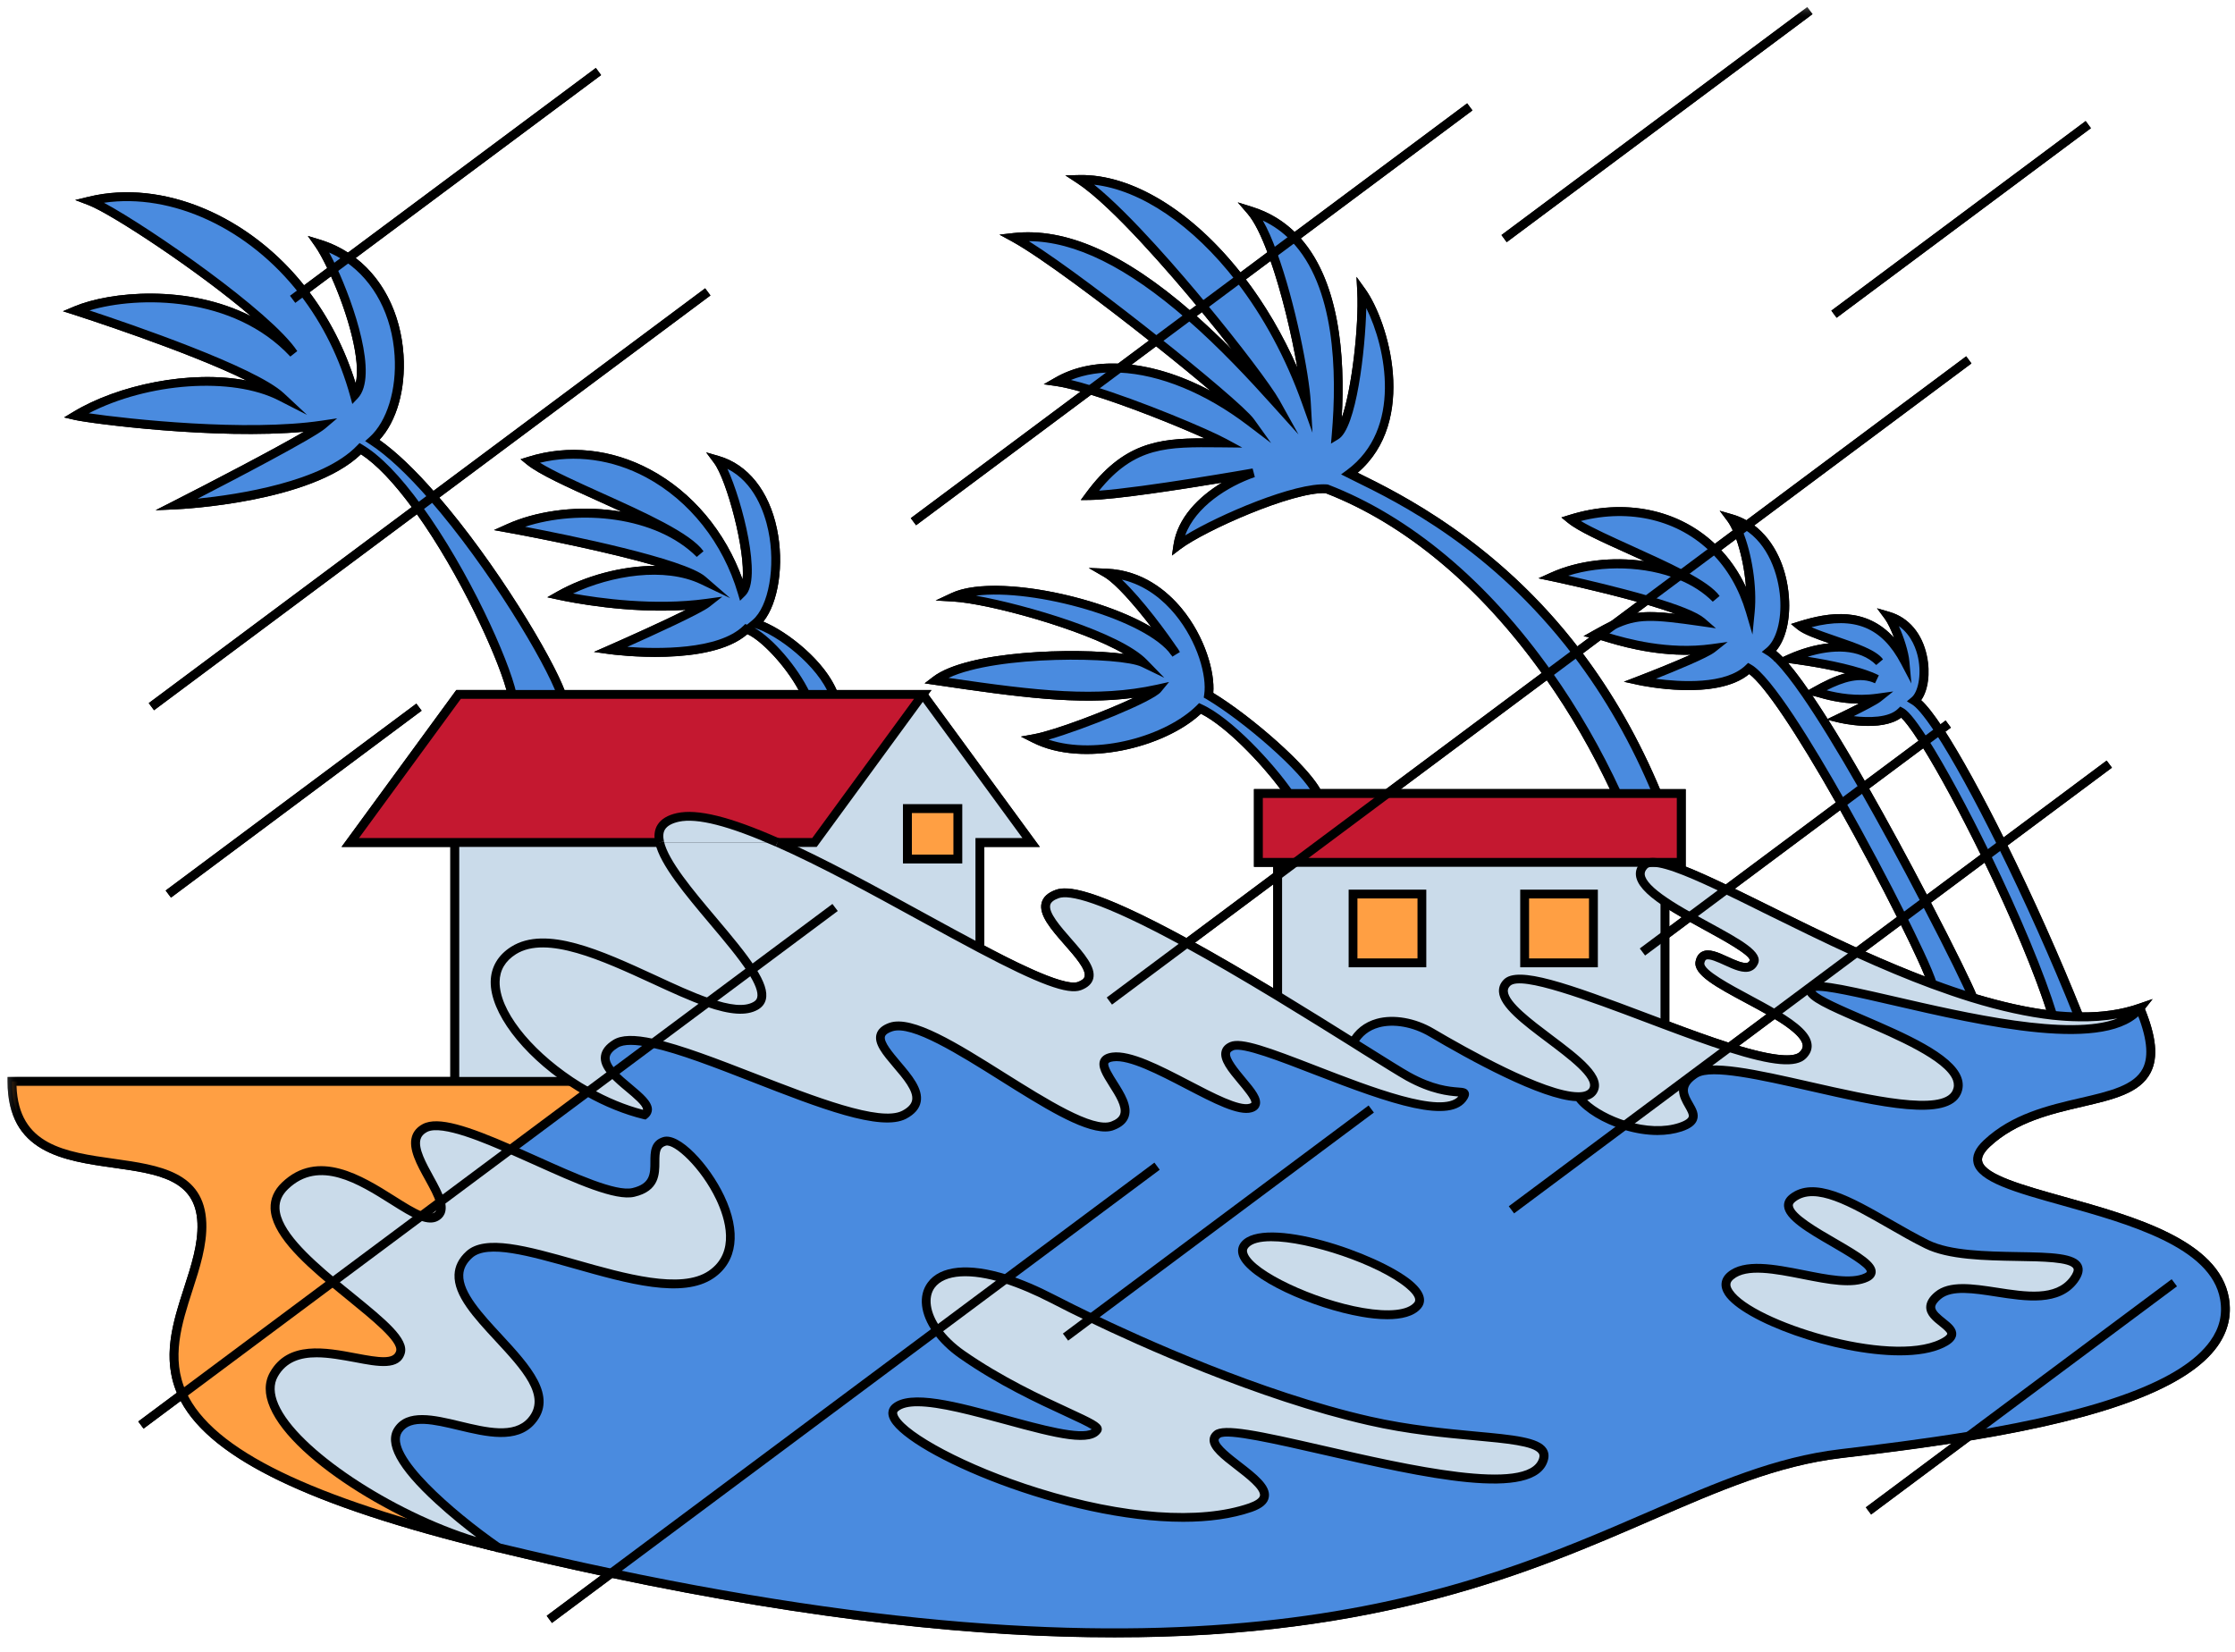 <svg width="188" height="139" viewBox="0 0 188 139" fill="none" xmlns="http://www.w3.org/2000/svg">
<mask id="mask0_5516_27226" style="mask-type:luminance" maskUnits="userSpaceOnUse" x="0" y="5" width="188" height="134">
<path d="M0.469 5H188V138.333H0.469V5Z" fill="white"/>
</mask>
<g mask="url(#mask0_5516_27226)">
<path d="M187.484 109.193C186.646 104.318 179.448 102.308 173.661 100.688C170.245 99.735 167.01 98.829 166.734 97.698C166.651 97.36 166.87 96.943 167.38 96.459C169.588 94.391 172.547 93.704 175.156 93.094C177.76 92.49 180.005 91.969 180.901 90.23C181.547 88.974 181.385 87.261 180.417 84.87L181.068 84.042L179.87 84.454C178.479 84.938 176.88 85.177 175.12 85.167C173.276 80.584 171.062 75.615 168.854 71.136L177.646 64.584L177.198 63.985L168.521 70.459C166.693 66.787 164.969 63.657 163.63 61.563L164.099 61.214L163.656 60.615L163.219 60.938C162.562 59.964 162.021 59.287 161.583 58.896C162.161 58.089 162.37 56.625 162.068 55.188C161.682 53.302 160.542 51.948 158.943 51.48L157.875 51.167L158.536 52.058C158.786 52.396 159.078 53.011 159.323 53.677C156.948 51.011 153.854 51.485 151.297 52.282L150.64 52.49L151.172 52.927C151.677 53.344 152.719 53.719 153.859 54.115C152.661 54.23 151.453 54.599 150.396 55.073L149.948 55.276C149.932 55.261 149.917 55.24 149.901 55.224C149.719 55.042 149.547 54.88 149.39 54.75C150.198 53.808 150.609 52.136 150.474 50.25C150.297 47.677 149.213 45.459 147.557 44.203L165.828 30.578L165.385 29.98L146.896 43.766C146.526 43.558 146.13 43.391 145.713 43.271L144.651 42.964L145.312 43.849C145.458 44.047 145.609 44.313 145.75 44.625L144.239 45.75C141.114 42.808 136.562 41.896 131.989 43.328L131.333 43.532L131.87 43.969C132.739 44.683 134.682 45.563 136.932 46.578C137.396 46.787 137.859 46.995 138.323 47.209C135.64 46.818 132.745 47.141 130.453 48.177L129.406 48.651L130.526 48.886C130.568 48.891 134.307 49.683 137.703 50.625L135.515 52.255C135.114 52.459 134.656 52.698 134.073 53.026L133.198 53.516L133.698 53.62L132.682 54.375C125.765 45.448 117.687 41.48 114.224 39.776L114.198 39.766C119.297 35.417 116.781 27.032 114.844 24.318L114.104 23.287L114.167 24.552C114.312 27.407 113.708 32.771 112.859 35.157C113.156 30.016 112.677 23.756 109.411 20.063L123.849 9.292L123.406 8.693L108.896 19.511C107.901 18.547 106.708 17.834 105.349 17.412L104.114 17.021L104.958 18.006C105.479 18.615 106.036 19.703 106.604 21.219L104.338 22.912C100.203 17.688 95.172 14.641 90.807 14.724L89.609 14.75L90.609 15.412C93.5 17.313 98.401 23.011 100.62 25.683L100.073 26.089C94.453 21.245 89.594 19.12 85.239 19.605L84.068 19.735L85.104 20.297C87.51 21.615 92.734 25.547 96.646 28.646L94.041 30.589C92.016 30.516 90.229 30.917 88.729 31.787L87.791 32.323L88.859 32.474C89.375 32.552 90.057 32.709 90.891 32.943L76.609 43.594L77.057 44.188L91.776 33.209C94.953 34.188 99.005 35.823 101.333 36.875C101.307 36.875 101.281 36.875 101.255 36.875C97.401 36.875 94.448 37.261 91.354 41.459L90.906 42.063L91.656 42.058C93.791 42.032 99.401 41.157 102.786 40.599C100.812 41.787 99.052 43.568 98.708 45.828L98.578 46.73L99.302 46.177C101.344 44.641 108.755 41.344 111.5 41.485C118.146 44.058 124.422 49.287 129.677 56.615L116.583 66.38H111.057C109.896 64.276 105.208 60.209 102.052 58.287C102.203 56.537 101.359 53.568 99.406 51.198C98.203 49.74 96.13 47.969 93.088 47.839L91.578 47.776L92.885 48.537C93.833 49.089 95.458 50.943 96.844 52.755C92.307 50.058 83.463 48.287 80.036 49.891L78.703 50.516L80.172 50.599C83.177 50.776 90.969 52.907 94.557 55.011C90.432 54.469 81.375 54.724 78.474 56.948L77.776 57.485L78.646 57.61C85.766 58.662 90.698 59.318 95.37 58.698C92.979 59.818 88.776 61.427 86.958 61.766L85.87 61.964L86.854 62.459C91.088 64.605 97.948 62.901 101.015 60.042C103.151 61.12 106.057 64.183 107.698 66.38H105.479V72.917H107.094V73.459L99.791 78.912C91.875 74.61 89.734 74.537 88.812 74.86C88.146 75.099 87.75 75.459 87.62 75.943C87.354 76.974 88.416 78.188 89.541 79.474C90.406 80.454 91.38 81.568 91.234 82.151C91.193 82.334 91 82.485 90.672 82.61C89.479 83.052 84.797 80.61 82.797 79.552V71.245H87.463L78.078 58.417L78.354 58.047H70.37C69.281 55.516 66.219 53.12 64.203 52.297C65.474 50.724 65.979 47.474 65.349 44.48C64.682 41.292 62.896 39.063 60.458 38.365L59.396 38.058L60.057 38.943C61.141 40.386 62.729 46.391 62.458 48.745C61.021 44.73 58.229 41.391 54.672 39.495C51.422 37.761 47.791 37.38 44.443 38.427L43.786 38.636L44.318 39.073C45.333 39.901 47.724 40.985 50.25 42.12C50.922 42.427 51.609 42.74 52.297 43.052C51.916 42.985 51.526 42.933 51.135 42.891C48.141 42.584 45.047 43.021 42.646 44.099L41.547 44.594L42.729 44.808C45.437 45.297 51.286 46.469 55.198 47.61C52.297 47.578 49.177 48.474 46.891 49.761L46.036 50.245L46.995 50.453C47.995 50.667 52.786 51.63 57.693 51.302C55.755 52.271 52.599 53.688 51.166 54.313L49.958 54.844L51.271 55.026C51.62 55.073 59.687 56.125 62.864 53.349C64.005 53.855 66.01 55.922 67.172 58.047H47.484C46.323 55.052 41.745 47.443 36.953 41.865L59.76 24.86L59.318 24.261L36.463 41.302C34.802 39.412 33.271 37.969 31.916 37.011C33.359 35.459 34.13 32.782 33.943 29.865C33.719 26.459 32.26 23.516 29.916 21.709L50.562 6.313L50.12 5.714L29.265 21.256C28.552 20.792 27.765 20.422 26.927 20.167L25.89 19.849L26.51 20.735C26.802 21.146 27.146 21.771 27.521 22.552L25.573 24.006C20.833 18.068 13.604 15.073 7.484 16.547L6.323 16.828L7.443 17.256C9.38 18 16.625 22.766 21.12 26.605C15.807 23.891 9.26 24.516 6.224 25.792L5.297 26.183L6.255 26.49C6.37 26.526 15.739 29.532 20.734 32.011C15.989 31.099 9.906 32.386 6.177 34.641L5.39 35.115L6.286 35.323C7.604 35.625 18.177 37.005 25.562 36.318C23.015 37.813 17.651 40.599 14.62 42.141L13.083 42.922L14.807 42.844C15.276 42.823 26.125 42.287 30.359 38.214C31.635 39.047 33.068 40.547 34.635 42.662L12.515 59.151L12.958 59.75L35.073 43.261C38.651 48.292 41.766 55.037 42.594 58.042H38.38L28.724 71.245H37.88V90.599H0.635V90.974C0.635 96.974 5.354 97.641 9.526 98.23C13.255 98.755 16.479 99.209 16.609 102.912C16.672 104.657 16.094 106.438 15.484 108.328C14.557 111.183 13.614 114.131 14.875 117.167L11.63 119.584L12.073 120.183L15.198 117.854C17.781 122.719 26.114 126.724 41.323 130.433C41.323 130.433 41.333 130.438 41.338 130.438L41.38 130.448C41.489 130.474 41.594 130.5 41.703 130.521L41.739 130.563H41.849C44.771 131.266 47.687 131.927 50.536 132.537L45.984 135.933L46.427 136.532L51.51 132.745C68.698 136.354 82.469 137.745 93.76 137.745C116.208 137.745 128.859 132.261 139.01 127.854C144.651 125.407 149.521 123.292 154.864 122.662C157.667 122.328 160.88 121.938 164.172 121.427L156.948 126.813L157.39 127.412L165.75 121.177C177.276 119.287 184.073 116.688 186.526 113.256C187.411 112 187.734 110.636 187.484 109.193ZM29.916 32.25C29.036 29.427 27.729 26.86 26.031 24.594L27.844 23.245C29.349 26.594 30.364 30.443 29.916 32.25ZM166.937 72.568C169.213 77.276 171.078 81.73 172.125 84.959C170.323 84.719 168.349 84.271 166.239 83.636C165.911 82.813 164.437 79.776 162.432 75.933L166.937 72.568ZM149.297 85.724C150.036 86.172 151.542 87.141 151.64 87.907C151.651 88.032 151.646 88.235 151.385 88.495C151.026 88.855 149.833 89.037 146.276 87.98L149.297 85.724ZM147.005 80.98C146.672 81.099 145.943 80.771 145.354 80.5C144.531 80.12 143.755 79.766 143.172 80.063C142.896 80.204 142.708 80.474 142.63 80.86C142.396 81.98 144.359 83.032 146.844 84.365C147.427 84.677 148.026 84.995 148.594 85.318L145.396 87.704C143.807 87.198 142.078 86.563 140.417 85.938V78.875L142.172 77.563C142.578 77.792 142.984 78.016 143.385 78.235C144.812 79.016 147.203 80.318 147.187 80.782C147.125 80.917 147.057 80.959 147.005 80.98ZM140.417 77.948V76.542C140.729 76.735 141.073 76.943 141.463 77.167L140.417 77.948ZM161.776 62.948C163.13 65.136 164.864 68.349 166.604 71.891L162.083 75.261C160.5 72.23 158.797 69.089 157.229 66.339L161.776 62.948ZM159.906 77.818C160.838 79.698 161.552 81.235 161.922 82.146C160.354 81.547 158.703 80.855 156.906 80.058L159.906 77.818ZM36.708 101.808C36.656 101.943 36.557 102 36.489 102.037C36.443 102.063 36.385 102.084 36.323 102.089L36.708 101.808ZM159.917 60.37C160.156 60.594 160.604 61.12 161.38 62.318L156.859 65.688C155.75 63.745 154.724 62.032 153.802 60.568L154.646 60.776C154.797 60.813 158.224 61.615 159.917 60.37ZM154.792 68.157C156.448 71.11 158.161 74.339 159.562 77.141L156.125 79.704C153.51 78.505 150.979 77.261 148.739 76.146C147.75 75.657 146.812 75.193 145.927 74.771L154.792 68.157ZM152.844 58.615C153.474 58.802 154.745 59.167 156.354 59.188C155.75 59.5 155.073 59.834 154.568 60.073L153.734 60.474C153.281 59.761 152.854 59.11 152.448 58.516L152.568 58.542C152.635 58.552 152.729 58.584 152.844 58.615ZM146.87 49.407C146.323 48.23 145.62 47.198 144.776 46.292L146.047 45.339C146.432 46.438 146.765 47.933 146.87 49.407ZM140.927 51.636C139.542 51.48 138.562 51.443 137.703 51.568L138.614 50.886C139.573 51.172 140.333 51.422 140.927 51.636ZM134.651 53.844L134.76 53.875C136.088 54.287 138.922 55.151 142.208 55.078C140.901 55.662 139.088 56.396 137.76 56.907L136.599 57.355L137.818 57.62C138.088 57.677 144.375 59.011 147.14 56.703C148.432 57.677 151.057 61.568 154.427 67.511L145.177 74.412C143.901 73.802 142.765 73.287 141.797 72.901V66.391H139.635C137.89 62.23 135.708 58.391 133.146 54.974L134.651 53.844ZM109.125 30.927C107.937 28.224 106.484 25.74 104.797 23.506L106.875 21.953C107.859 24.776 108.672 28.287 109.125 30.927ZM103.63 29.412C102.693 28.469 101.693 27.521 100.656 26.594L101.104 26.261C102.026 27.386 102.88 28.448 103.63 29.412ZM101.823 32.88C99.583 31.688 97.318 30.938 95.177 30.683L97.25 29.136C98.989 30.516 100.562 31.808 101.823 32.88ZM150.515 55.782C150.547 55.787 153.01 56.078 155.229 56.636C154.307 56.88 153.375 57.344 152.469 57.855L152.13 58.047C151.495 57.125 150.917 56.365 150.406 55.771L150.515 55.782ZM130.114 57.224C132.099 60.058 133.875 63.136 135.411 66.38H117.833L130.114 57.224ZM107.099 83.13C104.594 81.625 102.432 80.365 100.51 79.302L107.099 74.391V83.13Z" fill="black"/>
</g>
<mask id="mask1_5516_27226" style="mask-type:luminance" maskUnits="userSpaceOnUse" x="125" y="0" width="29" height="21">
<path d="M125.333 0.604H153.333V21H125.333V0.604Z" fill="white"/>
</mask>
<g mask="url(#mask1_5516_27226)">
<path d="M126.297 19.771L152.021 0.594L152.464 1.188L126.74 20.37L126.297 19.771Z" fill="black"/>
</g>
<path d="M154.047 26.131L175.438 10.183L175.88 10.782L154.49 26.73L154.047 26.131Z" fill="black"/>
<path d="M13.938 74.916L35.021 59.192L35.469 59.786L14.385 75.51L13.938 74.916Z" fill="black"/>
<path d="M91.776 110.875C90.599 110.307 89.516 109.765 88.562 109.276C87.083 108.51 85.76 107.958 84.594 107.594C78.37 105.62 76.615 108.818 78.807 111.906C79.297 112.609 80.005 113.312 80.906 113.943C86.505 117.864 92.677 119.713 92.297 120.291C90.828 122.5 77.922 116.182 75.307 118.422C72.693 120.666 94.365 130.583 105.177 126.823C109.469 125.328 100.51 122.156 102.38 120.666C104.245 119.172 128.245 127.922 129.818 122.786C130.547 120.416 123.318 121.38 115.177 119.526C107.177 117.713 98.062 113.896 91.776 110.875ZM51.422 132.338C48.354 131.693 45.182 130.974 41.896 130.182C41.891 130.182 41.891 130.182 41.885 130.177C41.604 129.979 31.651 123.052 33.495 120.291C35.359 117.489 42.083 122.531 44.693 119.541C48.349 115.364 35.177 109.463 39.469 105.541C42.495 102.781 55.151 110.396 59.818 107.219C64.484 104.047 57.766 95.463 55.896 96.021C54.031 96.578 56.453 99.567 53.286 100.312C51.489 100.739 47.01 98.469 42.943 96.692L49.437 91.849C50.964 92.713 52.599 93.391 54.214 93.781C55.26 92.969 52.771 91.646 51.547 90.276L54.917 87.766C61.026 89.088 72.87 95.453 76.057 93.781C79.979 91.729 71.385 87.614 74.937 86.406C78.484 85.198 90.245 96.01 93.604 94.708C96.963 93.406 90.802 89.302 93.604 88.927C96.401 88.552 103.125 93.781 105.182 93.219C107.234 92.661 101.37 88.953 103.615 88.016C105.854 87.088 121 95.739 123.099 92.286C123.63 91.422 121.974 92.526 118.437 90.562C117.703 90.151 116.026 89.094 113.812 87.713C115.068 85.38 118.198 85.547 120.422 86.864C122.292 87.974 129.682 92.281 132.781 92.26C133.396 93.161 134.927 94.125 136.682 94.666C138.219 95.135 139.927 95.291 141.349 94.812C144.354 93.797 139.854 92.271 142.453 90.416C142.5 90.385 142.542 90.354 142.588 90.323C145.474 88.432 162.854 95.599 164.583 91.891C166.318 88.182 151.401 84.641 152.307 83.156C152.318 83.141 152.328 83.125 152.344 83.114C153.677 81.844 175.833 90.104 179.995 84.802C184.182 94.812 173.094 90.588 167.13 96.182C161.771 101.213 185.62 100.5 187.125 109.25C188.24 115.781 176.781 118.984 165.604 120.812C161.807 121.432 158.047 121.896 154.823 122.281C134.901 124.64 121.875 147.177 51.422 132.338ZM174.443 107.656C176.885 104.354 166.385 106.791 162.083 104.677C157.792 102.562 153.229 98.87 150.781 100.786C148.344 102.698 159.641 106.203 156.995 107.458C154.354 108.713 147.875 105.344 145.557 107.328C142.552 109.906 158.172 115.531 163.339 113.01C166.177 111.62 160.63 110.963 163.01 108.979C165.391 106.995 171.995 110.963 174.443 107.656ZM119.245 109.807C121.115 107.547 106.859 102.13 104.708 104.719C102.724 107.099 116.88 112.656 119.245 109.807Z" fill="#4A8BDF"/>
<path d="M174.807 85.395L174.802 85.541C174.099 85.531 173.385 85.479 172.651 85.401V85.395C171.515 81.713 169.338 76.645 167.073 72L168.385 71.02C170.562 75.421 172.854 80.51 174.807 85.395Z" fill="#4A8BDF"/>
<path d="M162.083 104.677C166.38 106.792 176.885 104.355 174.442 107.657C172 110.964 165.39 107 163.01 108.98C160.635 110.969 166.182 111.625 163.338 113.016C158.177 115.537 142.557 109.907 145.562 107.334C147.88 105.349 154.354 108.719 157 107.464C159.64 106.209 148.343 102.703 150.786 100.792C153.229 98.87 157.791 102.563 162.083 104.677Z" fill="#CADBEA"/>
<path d="M168.385 71.026L167.073 72C165.219 68.198 163.312 64.672 161.875 62.407L163.13 61.48C164.568 63.677 166.427 67.068 168.385 71.026Z" fill="#4A8BDF"/>
<path d="M165.917 83.829L165.885 83.922C164.771 83.579 163.651 83.193 162.531 82.776C162.37 82.105 161.417 80 160.042 77.25L161.958 75.823C164.062 79.855 165.63 83.073 165.917 83.829Z" fill="#4A8BDF"/>
<path d="M163.13 61.479L161.875 62.406C161.005 61.026 160.307 60.115 159.901 59.896C158.458 61.307 154.729 60.411 154.729 60.411C154.729 60.411 157.479 59.094 157.948 58.724C155.276 59.094 153.125 58.281 152.656 58.182C154.385 57.203 156.25 56.365 157.875 57.141C155.588 56.005 150.557 55.417 150.557 55.417C152.828 54.396 156.161 53.766 158.083 55.682C157.224 54.469 152.568 53.583 151.417 52.641C155.083 51.495 158.161 51.719 160.239 55.672C160.146 54.625 159.422 52.62 158.844 51.844C162.265 52.854 162.375 57.839 161.042 58.948C161.531 59.25 162.25 60.141 163.13 61.479Z" fill="#4A8BDF"/>
<path d="M161.953 75.823L160.042 77.25C158.635 74.432 156.786 70.938 154.906 67.604L156.74 66.234C158.573 69.443 160.411 72.854 161.953 75.823Z" fill="#4A8BDF"/>
<path d="M156.745 66.235L154.911 67.61C151.802 62.11 148.594 57.052 147.099 56.23C144.578 58.698 137.89 57.25 137.89 57.25C137.89 57.25 143.198 55.209 144.021 54.563C139.786 55.146 135.875 53.823 134.573 53.433L135.713 52.584C137.698 51.646 138.948 51.703 143.14 52.313C142.495 51.75 140.63 51.089 138.536 50.48L141.318 48.401C142.463 48.865 143.5 49.516 144.338 50.355C143.89 49.724 142.807 49.026 141.443 48.308L144.219 46.235C145.552 47.558 146.594 49.292 147.229 51.422C147.437 49.25 146.937 46.474 146.219 44.745L146.932 44.214C150.63 46.505 150.937 53.047 148.833 54.797C149.068 54.943 149.338 55.177 149.64 55.485C150.281 56.141 151.052 57.136 151.906 58.365C153.354 60.474 155.047 63.266 156.745 66.235Z" fill="#4A8BDF"/>
<path d="M156.172 80.135L152.276 83.036L149.271 85.281C146.526 83.656 142.755 82.078 142.995 80.937C143.406 78.958 146.786 82.583 147.526 80.937C147.906 80.104 144.885 78.666 142.141 77.125L145.214 74.833C148.276 76.307 152.094 78.281 156.172 80.135Z" fill="#CADBEA"/>
<path d="M172.656 85.401C173.385 85.48 174.099 85.532 174.807 85.542C176.667 85.579 178.417 85.355 179.995 84.808C175.833 90.105 153.672 81.849 152.344 83.115L152.281 83.037L156.177 80.136C158.25 81.073 160.385 81.98 162.531 82.776C163.656 83.193 164.776 83.579 165.885 83.922C168.203 84.63 170.479 85.157 172.656 85.401Z" fill="#CADBEA"/>
<path d="M145.464 88.114L142.427 90.385L136.682 94.666C134.922 94.125 133.396 93.161 132.776 92.26C133.37 92.255 133.807 92.099 134.016 91.729C135.333 89.422 124.536 84.89 126.766 82.666C127.943 81.489 134.109 83.979 140.047 86.203C141.938 86.906 143.797 87.588 145.464 88.114Z" fill="#CADBEA"/>
<path d="M145.214 74.834L142.141 77.125C141.396 76.709 140.677 76.287 140.047 75.86C138.422 74.766 137.422 73.683 138.297 72.782C138.458 72.62 138.698 72.542 139.026 72.542C140.193 72.542 142.38 73.474 145.214 74.834Z" fill="#CADBEA"/>
<path d="M144.219 46.234L141.443 48.307C138.234 46.614 133.516 44.839 132.109 43.682C136.573 42.292 141.156 43.177 144.219 46.234Z" fill="#4A8BDF"/>
<path d="M142.427 90.385L145.464 88.114C148.485 89.073 150.87 89.531 151.646 88.76C152.729 87.677 151.271 86.468 149.271 85.276L152.281 83.036L152.344 83.114C152.328 83.125 152.318 83.14 152.307 83.156C151.401 84.64 166.318 88.182 164.583 91.89C162.854 95.599 145.469 88.432 142.589 90.323C142.542 90.354 142.5 90.385 142.453 90.416L142.427 90.385Z" fill="#CADBEA"/>
<path d="M142.448 90.417C139.849 92.271 144.349 93.797 141.344 94.813C139.927 95.292 138.213 95.141 136.682 94.667L142.427 90.386L142.448 90.417Z" fill="#CADBEA"/>
<path d="M141.417 66.75V72.542H108.948L116.713 66.75H141.417Z" fill="#C41830"/>
<path d="M141.318 48.401L138.536 50.48C134.922 49.428 130.609 48.521 130.609 48.521C133.573 47.188 137.922 46.995 141.318 48.401Z" fill="#4A8BDF"/>
<path d="M140.047 78.693V86.204C134.109 83.974 127.943 81.49 126.766 82.667C124.536 84.891 135.333 89.422 134.016 91.73C133.807 92.099 133.37 92.255 132.776 92.261C129.677 92.282 122.286 87.974 120.417 86.865C118.193 85.547 115.062 85.386 113.812 87.714C111.984 86.563 109.786 85.198 107.469 83.792V73.646L108.948 72.542H139.026C138.698 72.542 138.458 72.62 138.297 72.782C137.422 73.683 138.422 74.766 140.047 75.86V78.693ZM134.031 80.995V75.209H128.245V80.995H134.031ZM119.604 80.995V75.209H113.812V80.995H119.604Z" fill="#CADBEA"/>
<path d="M139.385 66.75H136.005C134.354 63.188 132.401 59.797 130.203 56.693L132.615 54.891C135.099 58.141 137.438 62.047 139.385 66.75Z" fill="#4A8BDF"/>
<path d="M128.245 75.208H134.031V80.995H128.245V75.208Z" fill="#FF9F43"/>
<path d="M132.62 54.891L130.203 56.693C125.125 49.516 118.719 43.859 111.589 41.115C108.714 40.922 101.156 44.323 99.089 45.885C99.558 42.771 102.86 40.661 105.422 39.776C105.422 39.776 94.745 41.651 91.662 41.682C95.084 37.042 98.183 37.219 102.995 37.266C101.406 36.401 95.719 34.021 91.714 32.807L94.172 30.974C97.568 31.13 101.479 32.672 105.172 35.479C104.625 34.714 101.198 31.802 97.261 28.667L100.063 26.573C102.787 28.943 105.255 31.588 107.281 33.839C106.656 32.714 104.146 29.359 101.162 25.755L104.276 23.432C106.5 26.302 108.448 29.812 109.875 33.833C109.745 31.51 108.573 25.5 107.057 21.354L108.87 20C112.188 23.432 112.99 29.734 112.38 36.615C113.865 35.724 114.698 27.599 114.542 24.531C116.521 27.292 118.995 35.786 113.511 39.839C116.818 41.474 125.328 45.328 132.62 54.891Z" fill="#4A8BDF"/>
<path d="M91.776 110.875C98.057 113.896 107.177 117.714 115.177 119.526C123.318 121.38 130.547 120.411 129.818 122.786C128.25 127.922 104.245 119.172 102.38 120.667C100.51 122.156 109.469 125.328 105.177 126.823C94.365 130.583 72.693 120.667 75.307 118.422C77.922 116.182 90.823 122.5 92.297 120.292C92.677 119.714 86.505 117.865 80.906 113.943C80.005 113.313 79.302 112.609 78.807 111.906L84.594 107.594C85.76 107.964 87.078 108.51 88.562 109.276C89.521 109.766 90.599 110.307 91.776 110.875Z" fill="#CADBEA"/>
<path d="M63.214 81.578C61.146 78.375 56.115 73.64 55.49 70.864H65.396C65.396 70.864 65.396 70.864 65.401 70.864C70.761 73.234 77.271 77.041 82.422 79.765C86.464 81.901 89.662 83.37 90.802 82.948C94.349 81.64 85.016 76.599 88.938 75.203C90.479 74.661 94.865 76.635 99.823 79.343C102.323 80.718 104.969 82.276 107.469 83.786C109.792 85.192 111.985 86.562 113.813 87.708C116.021 89.088 117.698 90.151 118.432 90.557C121.969 92.52 123.625 91.421 123.099 92.286C120.995 95.729 105.849 87.083 103.61 88.015C101.37 88.948 107.229 92.656 105.177 93.213C103.12 93.776 96.401 88.547 93.599 88.922C90.797 89.302 96.959 93.401 93.599 94.703C90.24 96.005 78.479 85.192 74.933 86.401C71.386 87.609 79.974 91.724 76.052 93.781C72.859 95.448 61.026 89.088 54.912 87.76L59.516 84.328C61.198 84.911 62.615 85.14 63.547 84.63C64.469 84.13 64.136 83.01 63.214 81.578Z" fill="#CADBEA"/>
<path d="M113.812 75.208H119.604V80.995H113.812V75.208Z" fill="#FF9F43"/>
<path d="M104.709 104.724C106.865 102.131 121.115 107.553 119.245 109.813C116.88 112.657 102.724 107.099 104.709 104.724Z" fill="#CADBEA"/>
<path d="M116.714 66.75L108.948 72.542H105.849V66.75H116.714Z" fill="#C41830"/>
<path d="M98.839 54.896C97.49 52.839 94.604 49.099 93.078 48.214C99.068 48.469 102.115 55.495 101.662 58.485C104.818 60.355 109.906 64.74 110.833 66.75H108.432C106.87 64.485 103.38 60.683 100.948 59.594C98.219 62.328 91.391 64.339 87.031 62.13C89.5 61.672 96.724 58.75 97.37 57.964C92.042 59.136 86.578 58.407 78.709 57.24C82.089 54.651 94.318 54.844 96.203 55.755C93.729 53.219 83.521 50.422 80.198 50.23C84.183 48.37 96.271 51.255 98.839 54.896Z" fill="#4A8BDF"/>
<path d="M108.87 20L107.057 21.354C106.489 19.797 105.875 18.505 105.245 17.77C106.693 18.218 107.896 18.984 108.87 20Z" fill="#4A8BDF"/>
<path d="M104.276 23.433L101.162 25.756C97.594 21.438 93.344 16.766 90.818 15.105C95.12 15.011 100.151 18.099 104.276 23.433Z" fill="#4A8BDF"/>
<path d="M100.068 26.568L97.266 28.662C92.797 25.11 87.662 21.281 85.287 19.979C90.318 19.417 95.537 22.625 100.068 26.568Z" fill="#4A8BDF"/>
<path d="M94.172 30.969L91.713 32.802C90.614 32.464 89.646 32.219 88.916 32.115C90.411 31.25 92.203 30.88 94.172 30.969Z" fill="#4A8BDF"/>
<path d="M77.625 58.411L86.734 70.87H82.427V79.765C77.281 77.046 70.766 73.239 65.401 70.87H68.51L77.625 58.411ZM80.567 72.26V68.02H76.328V72.26H80.567Z" fill="#CADBEA"/>
<path d="M84.599 107.594L78.808 111.906C76.62 108.818 78.375 105.62 84.599 107.594Z" fill="#CADBEA"/>
<path d="M76.328 68.02H80.568V72.26H76.328V68.02Z" fill="#FF9F43"/>
<path d="M77.625 58.411L68.51 70.87H65.401C61.859 69.307 58.828 68.364 57.016 68.765C55.635 69.073 55.255 69.833 55.489 70.87H29.463L38.578 58.411H77.625Z" fill="#C41830"/>
<path d="M65.401 70.869H55.489C55.255 69.833 55.641 69.073 57.016 68.765C58.828 68.364 61.859 69.307 65.401 70.869Z" fill="#CADBEA"/>
<path d="M60.365 38.713C66.115 40.364 66.266 50.177 63.537 52.442L62.787 52.911C59.834 55.802 51.328 54.645 51.328 54.645C51.328 54.645 58.495 51.5 59.453 50.744C53.995 51.5 48.042 50.286 47.078 50.083C50.62 48.088 55.781 47.208 59.094 48.791C57.026 47 42.802 44.437 42.802 44.437C47.432 42.354 54.943 42.661 58.865 46.583C57.109 44.109 46.901 40.692 44.557 38.776C52.037 36.437 59.995 41.573 62.427 49.828C63.834 48.458 61.542 40.297 60.365 38.713Z" fill="#4A8BDF"/>
<path d="M62.781 52.917L63.531 52.448C65.557 53.016 69.12 55.766 70.13 58.417H67.781C66.625 55.98 64.12 53.323 62.781 52.917Z" fill="#4A8BDF"/>
<path d="M63.214 81.578C64.136 83.005 64.469 84.125 63.552 84.63C62.62 85.141 61.209 84.917 59.521 84.328L63.214 81.578Z" fill="#CADBEA"/>
<path d="M63.214 81.579L59.521 84.329C54.453 82.568 46.984 77.579 43.198 79.964C39.537 82.276 42.88 87.547 48 90.969H38.255V70.87H55.49C56.115 73.641 61.146 78.38 63.214 81.579Z" fill="#CADBEA"/>
<path d="M55.896 96.021C57.766 95.464 64.484 104.047 59.818 107.219C55.151 110.396 42.495 102.781 39.469 105.542C35.177 109.464 48.349 115.365 44.693 119.542C42.083 122.531 35.359 117.49 33.495 120.292C31.651 123.052 41.604 129.985 41.885 130.177C41.734 130.146 41.578 130.11 41.427 130.073C32.516 127.844 20.651 119.839 23.042 115.615C25.463 111.323 32.932 116.365 33.682 113.75C34.036 112.521 30.917 110.302 27.979 107.849L35.422 102.302C35.922 102.49 36.344 102.542 36.672 102.365C37.135 102.104 37.198 101.656 37.047 101.089L42.948 96.688C47.01 98.464 51.495 100.735 53.286 100.307C56.453 99.568 54.031 96.578 55.896 96.021Z" fill="#CADBEA"/>
<path d="M48 90.969C42.88 87.547 39.537 82.271 43.198 79.964C46.985 77.584 54.453 82.568 59.521 84.329L54.917 87.761C53.516 87.459 52.412 87.417 51.787 87.802C50.516 88.579 50.797 89.438 51.542 90.271L49.432 91.849C48.943 91.579 48.464 91.276 48 90.969Z" fill="#CADBEA"/>
<path d="M54.916 87.765L51.547 90.276C50.797 89.437 50.521 88.583 51.791 87.807C52.411 87.421 53.515 87.463 54.916 87.765Z" fill="#4A8BDF"/>
<path d="M51.541 90.276C52.771 91.651 55.255 92.969 54.213 93.782C52.599 93.391 50.958 92.714 49.432 91.849L51.541 90.276Z" fill="#CADBEA"/>
<mask id="mask2_5516_27226" style="mask-type:luminance" maskUnits="userSpaceOnUse" x="0" y="90" width="51" height="29">
<path d="M0.469 90.333H50.667V118.333H0.469V90.333Z" fill="white"/>
</mask>
<g mask="url(#mask2_5516_27226)">
<path d="M49.438 91.849L42.943 96.693C39.823 95.328 36.953 94.25 35.734 94.901C33.573 96.052 36.521 99.198 37.047 101.094L35.427 102.302C32.729 101.271 27.755 96.135 23.979 99.755C21.604 102.031 24.677 105.089 27.985 107.854L15.328 117.286C13.042 112.333 17.146 107.484 16.979 102.891C16.677 94.365 1.005 101.703 1.005 90.969H48C48.464 91.276 48.943 91.578 49.438 91.849Z" fill="#FF9F43"/>
</g>
<path d="M47.229 58.411H43.078C42.406 55.411 38.958 47.974 35.156 42.729L36.406 41.797C41.339 47.453 46.219 55.562 47.229 58.411Z" fill="#4A8BDF"/>
<path d="M42.943 96.693L37.042 101.094C36.521 99.198 33.573 96.047 35.734 94.901C36.953 94.25 39.823 95.334 42.943 96.693Z" fill="#CADBEA"/>
<path d="M25.51 24.521C27.385 26.938 28.89 29.865 29.823 33.25C31.323 31.667 29.578 26.089 27.989 22.672L29.286 21.703C34.672 25.386 34.594 34.146 31.328 37.057C32.916 38.104 34.666 39.797 36.411 41.802L35.161 42.734C33.547 40.505 31.87 38.667 30.307 37.74C26.297 41.948 14.791 42.469 14.791 42.469C14.791 42.469 25.817 36.859 27.12 35.755C19.703 36.859 7.677 35.255 6.37 34.953C11.182 32.047 19.099 31.047 23.614 33.349C20.807 30.745 6.37 26.136 6.37 26.136C10.182 24.537 19.37 24.031 24.698 29.745C22.312 26.136 10.182 17.917 7.573 16.912C13.552 15.469 20.724 18.328 25.51 24.521Z" fill="#4A8BDF"/>
<path d="M35.422 102.302L27.979 107.854C24.677 105.088 21.599 102.026 23.974 99.755C27.75 96.135 32.724 101.271 35.422 102.302Z" fill="#CADBEA"/>
<path d="M27.979 107.854C30.917 110.302 34.036 112.526 33.682 113.756C32.938 116.37 25.469 111.328 23.042 115.62C20.656 119.839 32.516 127.849 41.427 130.073C23.807 125.782 17.276 121.495 15.328 117.292L27.979 107.854Z" fill="#FF9F43"/>
<path d="M29.287 21.703L27.99 22.672C27.563 21.76 27.156 21.005 26.818 20.52C27.745 20.802 28.563 21.208 29.287 21.703Z" fill="#4A8BDF"/>
<path d="M135.667 66.911C134.021 63.344 132.078 59.979 129.896 56.906C124.599 49.422 118.24 44.094 111.505 41.484C108.766 41.349 101.349 44.641 99.312 46.182L98.583 46.734L98.719 45.833C99.057 43.568 100.823 41.792 102.792 40.604C99.412 41.167 93.802 42.036 91.662 42.057L90.917 42.068L91.359 41.464C94.453 37.271 97.412 36.875 101.266 36.875C101.292 36.875 101.312 36.875 101.339 36.875C98.974 35.807 94.812 34.13 91.609 33.156C90.448 32.802 89.526 32.573 88.87 32.479L87.802 32.328L88.74 31.786C90.276 30.901 92.109 30.5 94.198 30.594C96.625 30.708 99.245 31.5 101.833 32.88C100.521 31.76 98.865 30.406 97.037 28.953C93.094 25.812 87.604 21.667 85.115 20.307L84.078 19.745L85.25 19.609C89.667 19.12 94.594 21.302 100.318 26.292C101.479 27.307 102.594 28.37 103.635 29.411C102.828 28.37 101.901 27.213 100.885 25.99C98.802 23.469 93.635 17.391 90.625 15.411L89.615 14.755L90.812 14.729C95.25 14.646 100.391 17.802 104.573 23.203C106.359 25.51 107.885 28.104 109.125 30.927C108.646 28.141 107.766 24.37 106.708 21.479C106.099 19.823 105.516 18.656 104.964 18.005L104.12 17.026L105.354 17.411C106.823 17.875 108.094 18.656 109.135 19.745C112.661 23.396 113.167 29.87 112.859 35.161C113.708 32.776 114.318 27.411 114.172 24.557L114.104 23.292L114.844 24.323C116.792 27.031 119.302 35.417 114.203 39.771L114.224 39.781C117.734 41.5 125.948 45.531 132.917 54.672C135.63 58.229 137.922 62.245 139.729 66.62L139.042 66.906C137.26 62.594 135 58.63 132.323 55.125C125.458 46.125 117.651 42.292 113.901 40.453L112.807 39.906L113.297 39.547C117.969 36.094 116.604 29.286 114.927 25.917C114.844 29.453 114.094 36.036 112.578 36.943L111.958 37.318L112.021 36.589C112.49 31.24 112.286 24.062 108.609 20.266C107.922 19.547 107.12 18.974 106.224 18.552C106.62 19.24 107.016 20.141 107.411 21.229C108.953 25.438 110.125 31.495 110.255 33.812L110.401 36.396L109.531 33.958C108.182 30.161 106.266 26.604 103.99 23.667C100.339 18.938 95.953 15.979 92.037 15.536C95.156 18.042 99.568 23.234 101.458 25.521C104.292 28.938 106.938 32.443 107.62 33.661L109.224 36.547L107.016 34.094C105.135 32 102.615 29.281 99.828 26.854C94.797 22.469 90.432 20.312 86.542 20.286C89.312 22.031 93.859 25.479 97.5 28.375C101.026 31.177 104.859 34.391 105.479 35.26L106.922 37.271L104.953 35.776C101.401 33.073 97.568 31.5 94.162 31.344C92.651 31.271 91.287 31.479 90.083 31.963C90.594 32.083 91.177 32.245 91.833 32.448C95.948 33.698 101.651 36.104 103.177 36.938L104.495 37.651L102.578 37.63C98.198 37.589 95.463 37.552 92.453 41.276C96.198 41.016 105.266 39.432 105.365 39.411L105.552 40.13C103.292 40.911 100.562 42.625 99.693 45.036C102.536 43.297 108.922 40.562 111.62 40.75L111.729 40.771C118.62 43.427 125.115 48.854 130.516 56.484C132.719 59.589 134.682 62.995 136.349 66.604L135.667 66.911Z" fill="black"/>
<path d="M41.672 130.485C41.63 130.459 41.526 130.381 41.375 130.277L41.339 130.433C34.37 128.693 24.714 123.068 22.719 118.417C22.229 117.287 22.229 116.287 22.714 115.433C24.224 112.766 27.406 113.37 29.964 113.855C31.912 114.224 33.109 114.396 33.323 113.646C33.547 112.865 31.271 111.021 29.266 109.386C28.766 108.98 28.25 108.558 27.745 108.131C25.198 106.006 22.834 103.75 22.761 101.657C22.735 100.844 23.058 100.11 23.714 99.48C26.755 96.563 30.495 98.917 33.219 100.636C34.089 101.188 34.912 101.704 35.552 101.948C35.984 102.115 36.292 102.141 36.49 102.032C36.62 101.959 36.859 101.829 36.682 101.188C36.537 100.657 36.172 99.995 35.787 99.292C35.073 98.006 34.339 96.672 34.651 95.61C34.781 95.167 35.089 94.813 35.557 94.563C36.849 93.876 39.401 94.735 43.089 96.344C43.776 96.646 44.479 96.964 45.182 97.276C48.448 98.745 51.828 100.266 53.198 99.943C54.709 99.584 54.709 98.724 54.709 97.73C54.709 96.948 54.709 95.98 55.781 95.657C57.156 95.245 59.667 97.974 60.912 100.594C62.354 103.625 62.031 106.157 60.021 107.521C57.422 109.292 52.761 107.974 48.25 106.698C44.516 105.641 40.995 104.646 39.719 105.808C39.234 106.245 38.99 106.714 38.969 107.245C38.906 108.714 40.584 110.532 42.203 112.277C44.557 114.829 46.995 117.464 44.974 119.777C43.484 121.48 40.865 120.849 38.552 120.297C36.5 119.808 34.568 119.344 33.802 120.49C32.604 122.287 38.104 127.084 42.099 129.865L41.672 130.485ZM26.63 114.178C25.276 114.178 24.073 114.547 23.365 115.803C23 116.443 23.016 117.224 23.406 118.125C25.011 121.86 32.964 127.125 40.068 129.303C39.094 128.568 37.828 127.558 36.636 126.459C33.417 123.511 32.287 121.422 33.188 120.084C34.24 118.506 36.521 119.047 38.729 119.579C40.938 120.11 43.224 120.662 44.417 119.297C46 117.485 43.896 115.209 41.662 112.797C39.859 110.849 38.156 109.006 38.234 107.219C38.266 106.495 38.594 105.839 39.224 105.266C40.807 103.823 44.354 104.823 48.464 105.985C52.604 107.162 57.297 108.49 59.609 106.912C61.901 105.349 60.995 102.485 60.25 100.917C58.964 98.209 56.693 96.167 56.005 96.376C55.511 96.526 55.464 96.87 55.464 97.74C55.464 98.771 55.459 100.183 53.375 100.672C51.766 101.058 48.422 99.553 44.88 97.959C44.188 97.646 43.484 97.334 42.797 97.032C40.969 96.235 37.151 94.563 35.917 95.224C35.625 95.381 35.448 95.579 35.375 95.829C35.146 96.589 35.839 97.839 36.443 98.938C36.849 99.678 37.234 100.375 37.401 100.99C37.682 101.995 37.255 102.469 36.849 102.688C36.448 102.907 35.943 102.891 35.292 102.646C34.578 102.375 33.771 101.865 32.828 101.271C30.167 99.594 26.854 97.506 24.235 100.021C23.729 100.506 23.49 101.037 23.511 101.636C23.568 103.443 25.927 105.641 28.224 107.563C28.735 107.985 29.24 108.407 29.745 108.808C32.448 111.011 34.401 112.599 34.047 113.855C33.625 115.313 31.787 114.959 29.834 114.584C28.771 114.391 27.656 114.178 26.63 114.178Z" fill="black"/>
<path d="M92.964 95.182C90.953 95.182 87.646 93.104 84.162 90.916C80.651 88.708 76.662 86.203 75.057 86.755C74.807 86.838 74.5 86.984 74.438 87.198C74.318 87.645 75.063 88.52 75.719 89.302C76.672 90.422 77.662 91.583 77.443 92.703C77.339 93.265 76.927 93.739 76.224 94.109C74.084 95.229 68.859 93.198 63.333 91.041C60.125 89.791 57.104 88.614 54.833 88.125C53.427 87.823 52.469 87.817 51.979 88.125C51.557 88.38 51.328 88.645 51.287 88.916C51.24 89.208 51.417 89.578 51.818 90.031C52.188 90.442 52.677 90.854 53.156 91.25C54.063 92.01 54.849 92.666 54.839 93.349C54.833 93.541 54.761 93.823 54.443 94.073L54.302 94.177L54.125 94.14C52.542 93.755 50.854 93.078 49.25 92.172C48.781 91.911 48.292 91.609 47.792 91.276C43.859 88.645 41.245 85.156 41.276 82.583C41.292 81.359 41.891 80.343 42.995 79.645C45.922 77.802 50.604 79.958 55.13 82.041C56.745 82.791 58.276 83.5 59.636 83.968C61.448 84.599 62.63 84.703 63.365 84.296C63.547 84.198 63.651 84.073 63.693 83.911C63.802 83.484 63.531 82.76 62.896 81.776C62.125 80.588 60.958 79.198 59.714 77.724C57.662 75.286 55.531 72.76 55.125 70.942L55.849 70.781C56.219 72.416 58.281 74.87 60.287 77.245C61.542 78.734 62.724 80.14 63.516 81.364C64.297 82.573 64.578 83.432 64.417 84.088C64.323 84.458 64.089 84.745 63.724 84.948C62.792 85.463 61.417 85.375 59.396 84.671C58 84.187 56.453 83.474 54.818 82.718C50.677 80.812 45.979 78.645 43.396 80.27C42.5 80.838 42.037 81.62 42.026 82.588C41.99 84.916 44.479 88.156 48.203 90.651C48.688 90.974 49.162 91.265 49.62 91.515C51.089 92.349 52.63 92.984 54.083 93.359C54.089 93.343 54.089 93.333 54.089 93.333C54.099 93 53.276 92.312 52.677 91.812C52.177 91.395 51.667 90.968 51.266 90.515C50.703 89.89 50.474 89.328 50.552 88.802C50.625 88.302 50.974 87.859 51.594 87.479C52.266 87.062 53.349 87.036 54.995 87.395C57.318 87.901 60.375 89.088 63.609 90.343C68.5 92.245 74.047 94.406 75.891 93.442C76.38 93.187 76.656 92.895 76.724 92.557C76.875 91.786 75.964 90.718 75.162 89.781C74.271 88.729 73.5 87.823 73.729 86.995C73.844 86.573 74.214 86.25 74.818 86.041C76.766 85.38 80.557 87.76 84.563 90.281C88.037 92.458 91.969 94.932 93.474 94.349C93.896 94.187 94.146 93.979 94.229 93.718C94.427 93.12 93.839 92.192 93.318 91.37C92.766 90.489 92.281 89.734 92.563 89.13C92.714 88.812 93.047 88.614 93.557 88.547C95.12 88.343 97.62 89.645 100.047 90.906C102.099 91.979 104.234 93.088 105.089 92.854C105.229 92.812 105.255 92.776 105.255 92.776C105.349 92.547 104.557 91.599 104.172 91.145C103.344 90.151 102.563 89.218 102.755 88.422C102.839 88.083 103.078 87.833 103.474 87.666C104.448 87.26 106.776 88.13 110.818 89.698C115.266 91.421 121.307 93.765 122.672 92.234C122.646 92.229 122.615 92.229 122.589 92.229C121.87 92.171 120.365 92.047 118.25 90.875C117.62 90.52 116.339 89.724 114.563 88.614L113.615 88.015C112.078 87.057 109.755 85.604 107.276 84.099C104.313 82.307 101.813 80.854 99.641 79.666C92.427 75.724 89.906 75.255 89.063 75.552C88.646 75.698 88.401 75.89 88.344 76.12C88.177 76.77 89.198 77.932 90.104 78.968C91.182 80.198 92.203 81.359 91.958 82.323C91.849 82.755 91.5 83.078 90.932 83.291C89.818 83.703 87.38 82.802 82.25 80.088C80.729 79.286 79.104 78.395 77.391 77.458C73.271 75.198 69.01 72.864 65.245 71.203L65.547 70.52C69.339 72.198 73.615 74.541 77.745 76.807C79.459 77.745 81.078 78.63 82.599 79.432C84.469 80.427 89.438 83.057 90.672 82.599C91 82.479 91.193 82.323 91.234 82.14C91.385 81.557 90.406 80.442 89.542 79.458C88.417 78.177 87.354 76.963 87.62 75.932C87.75 75.448 88.146 75.088 88.813 74.849C89.74 74.52 91.912 74.593 100 79.01C102.182 80.208 104.688 81.661 107.667 83.458C110.146 84.968 112.474 86.421 114.011 87.385L114.964 87.979C116.662 89.041 118 89.885 118.615 90.224C120.583 91.317 121.927 91.427 122.651 91.484C123.089 91.515 123.375 91.541 123.516 91.823C123.651 92.088 123.484 92.359 123.417 92.468C122.089 94.656 117.021 92.901 110.542 90.385C107.708 89.286 104.5 88.041 103.755 88.349C103.505 88.453 103.479 88.557 103.474 88.593C103.37 89.026 104.162 89.968 104.734 90.661C105.531 91.609 106.156 92.359 105.958 92.995C105.901 93.187 105.729 93.448 105.281 93.567C104.141 93.88 102.083 92.802 99.698 91.562C97.484 90.411 94.974 89.104 93.656 89.281C93.385 89.317 93.26 89.39 93.234 89.442C93.13 89.672 93.62 90.448 93.948 90.963C94.557 91.927 95.245 93.01 94.938 93.948C94.781 94.427 94.375 94.797 93.74 95.041C93.51 95.14 93.25 95.182 92.964 95.182Z" fill="black"/>
<path d="M65.245 71.209C61.302 69.469 58.641 68.787 57.094 69.125C56.521 69.255 56.136 69.469 55.943 69.766C55.781 70.021 55.755 70.354 55.849 70.787L55.125 70.953C54.984 70.328 55.047 69.792 55.318 69.37C55.615 68.901 56.156 68.573 56.932 68.401C58.661 68.021 61.396 68.693 65.547 70.526L65.245 71.209Z" fill="black"/>
<path d="M99.526 128.016C89.604 128.016 76.584 122.422 74.927 119.536C74.485 118.766 74.88 118.302 75.073 118.135C76.568 116.854 80.511 117.938 84.683 119.078C87.479 119.844 90.912 120.786 91.834 120.234C91.453 119.984 90.505 119.542 89.578 119.115C87.328 118.078 83.927 116.505 80.703 114.245C79.808 113.62 79.052 112.885 78.516 112.12C77.412 110.568 77.229 108.984 78.037 107.891C79.078 106.458 81.516 106.224 84.719 107.24C85.964 107.63 87.318 108.208 88.745 108.948C89.781 109.484 90.865 110.016 91.953 110.542C95.896 112.438 106.063 117.078 115.271 119.167C118.516 119.901 121.63 120.188 124.136 120.427C127.328 120.719 129.443 120.917 130.068 121.849C130.271 122.151 130.308 122.5 130.188 122.891C129.104 126.453 119.63 124.281 111.271 122.365C107.479 121.5 103.177 120.51 102.625 120.953C102.505 121.047 102.505 121.115 102.505 121.141C102.511 121.568 103.589 122.406 104.38 123.016C105.672 124.016 106.891 124.958 106.729 125.938C106.646 126.469 106.183 126.87 105.318 127.172C103.61 127.76 101.636 128.016 99.526 128.016ZM77.167 118.297C76.448 118.297 75.891 118.417 75.552 118.703C75.49 118.755 75.386 118.844 75.568 119.161C76.36 120.542 81.104 123.245 87.391 125.203C94.526 127.427 100.964 127.891 105.058 126.469C105.615 126.271 105.943 126.042 105.985 125.818C106.073 125.276 104.823 124.307 103.912 123.604C102.75 122.708 101.755 121.938 101.745 121.146C101.745 120.943 101.813 120.641 102.146 120.375C102.943 119.74 105.875 120.37 111.422 121.641C118.25 123.208 128.578 125.573 129.464 122.672C129.532 122.448 129.485 122.333 129.433 122.26C129.005 121.62 126.709 121.406 124.052 121.161C121.526 120.927 118.386 120.641 115.094 119.885C105.813 117.781 95.584 113.115 91.615 111.203C90.521 110.682 89.433 110.141 88.391 109.599C87 108.885 85.683 108.323 84.479 107.943C81.641 107.047 79.459 107.188 78.62 108.323C78.026 109.135 78.214 110.427 79.11 111.688C79.594 112.38 80.292 113.052 81.115 113.63C84.287 115.844 87.651 117.406 89.88 118.432C91.943 119.385 92.547 119.682 92.662 120.094C92.698 120.229 92.677 120.37 92.599 120.484C91.781 121.714 88.985 121.021 84.474 119.786C81.87 119.083 79.011 118.297 77.167 118.297Z" fill="black"/>
<path d="M116.698 110.974C115.968 110.974 115.208 110.886 114.531 110.766C110.458 110.068 104.948 107.641 104.229 105.683C104.067 105.245 104.13 104.828 104.416 104.485C106.354 102.156 115.901 105.386 118.75 107.75C120.13 108.901 119.833 109.683 119.531 110.047C118.948 110.745 117.859 110.974 116.698 110.974ZM106.922 104.412C106.005 104.412 105.307 104.578 104.995 104.959C104.88 105.099 104.859 105.235 104.932 105.427C105.479 106.922 110.573 109.334 114.661 110.031C116.838 110.406 118.406 110.24 118.963 109.568C119.255 109.219 118.661 108.636 118.276 108.323C115.927 106.375 110.088 104.412 106.922 104.412Z" fill="black"/>
<path d="M139.422 95.479C138.526 95.479 137.557 95.328 136.573 95.026C134.854 94.495 133.318 93.568 132.589 92.63C129.63 92.505 123.604 89.182 120.229 87.188C118.859 86.375 117.229 86.083 115.99 86.427C115.161 86.656 114.536 87.146 114.141 87.885L113.484 87.537C113.974 86.625 114.776 85.99 115.792 85.708C117.219 85.312 119.068 85.635 120.609 86.547C123.328 88.151 129.948 91.885 132.755 91.885C132.76 91.885 132.766 91.885 132.771 91.885C133.25 91.885 133.557 91.766 133.688 91.542C134.161 90.719 131.911 89.031 130.104 87.672C128.083 86.156 126.177 84.719 126.089 83.448C126.063 83.052 126.198 82.703 126.5 82.401C127.688 81.219 131.885 82.719 138.63 85.271L140.177 85.854C141.969 86.526 143.87 87.224 145.573 87.766C149.677 89.062 150.995 88.88 151.38 88.5C151.641 88.24 151.651 88.037 151.635 87.912C151.526 87.057 149.682 85.963 149.078 85.604C148.375 85.188 147.599 84.771 146.844 84.365C144.359 83.037 142.396 81.979 142.63 80.859C142.708 80.474 142.891 80.203 143.172 80.062C143.755 79.766 144.531 80.125 145.354 80.5C145.943 80.771 146.672 81.104 147.005 80.979C147.057 80.958 147.125 80.917 147.188 80.781C147.208 80.318 144.818 79.016 143.385 78.234C142.917 77.974 142.432 77.713 141.964 77.448C141.073 76.953 140.396 76.542 139.839 76.167C138.396 75.193 137.688 74.391 137.609 73.641C137.568 73.229 137.714 72.854 138.036 72.521C138.266 72.287 138.589 72.172 139.036 72.172C140.276 72.172 142.474 73.104 145.38 74.5C146.422 75 147.547 75.557 148.74 76.146C151.036 77.287 153.641 78.573 156.333 79.792C158.641 80.838 160.714 81.703 162.667 82.427C163.797 82.849 164.917 83.234 166 83.568C168.422 84.307 170.677 84.802 172.698 85.037C173.484 85.12 174.177 85.162 174.813 85.167C176.703 85.208 178.406 84.969 179.875 84.453L181.073 84.042L180.292 85.037C177.375 88.755 166.823 86.318 159.12 84.537C156.448 83.922 153.432 83.224 152.698 83.365C153.078 83.823 155.109 84.698 156.76 85.412C160.255 86.917 164.219 88.625 164.969 90.609C165.156 91.104 165.141 91.583 164.927 92.052C163.828 94.401 158.172 93.12 152.188 91.76C148.13 90.838 143.932 89.891 142.792 90.641L142.661 90.729C141.641 91.458 141.953 92.005 142.385 92.76C142.656 93.229 142.938 93.713 142.74 94.234C142.589 94.63 142.188 94.932 141.474 95.172C140.854 95.375 140.161 95.479 139.422 95.479ZM133.51 92.537C134.234 93.224 135.464 93.901 136.792 94.312C138.443 94.818 140.016 94.87 141.229 94.463C141.849 94.255 142.005 94.057 142.042 93.963C142.115 93.781 141.927 93.463 141.734 93.125C141.307 92.375 140.656 91.24 142.234 90.109L142.38 90.016C143.786 89.088 147.755 89.99 152.349 91.031C157.276 92.151 163.406 93.537 164.25 91.734C164.38 91.453 164.385 91.172 164.276 90.87C163.63 89.182 159.49 87.396 156.464 86.094C153.641 84.875 152.156 84.203 151.932 83.5C151.87 83.312 151.891 83.125 151.99 82.963L152.01 82.932C152.036 82.906 152.052 82.875 152.078 82.859C152.635 82.333 154.292 82.662 159.286 83.812C165.359 85.213 174.094 87.234 178.115 85.672C177.078 85.859 175.974 85.938 174.802 85.912C174.141 85.906 173.427 85.859 172.615 85.776C170.547 85.542 168.245 85.037 165.776 84.281C164.682 83.943 163.547 83.552 162.401 83.13C160.438 82.401 158.349 81.531 156.021 80.474C153.318 79.245 150.714 77.953 148.406 76.818C147.214 76.224 146.089 75.667 145.057 75.172C142.734 74.057 140.198 72.917 139.031 72.917C138.802 72.917 138.646 72.958 138.568 73.042C138.349 73.271 138.339 73.448 138.349 73.568C138.406 74.068 139.042 74.734 140.26 75.552C140.797 75.917 141.453 76.318 142.328 76.802C142.802 77.068 143.281 77.328 143.745 77.583C146.5 79.088 148.328 80.083 147.87 81.088C147.74 81.38 147.536 81.578 147.266 81.682C146.646 81.917 145.833 81.542 145.047 81.182C144.51 80.938 143.776 80.599 143.516 80.729C143.448 80.766 143.396 80.865 143.365 81.016C143.245 81.594 145.625 82.87 147.203 83.713C147.964 84.125 148.75 84.542 149.464 84.969C151.401 86.12 152.271 86.974 152.38 87.823C152.438 88.26 152.276 88.667 151.911 89.031C151.099 89.844 149.135 89.677 145.354 88.479C143.63 87.932 141.724 87.229 139.917 86.552L138.37 85.969C133.719 84.213 127.932 82.031 127.026 82.932C126.88 83.078 126.823 83.224 126.833 83.396C126.901 84.333 128.839 85.792 130.552 87.083C132.906 88.854 135.13 90.526 134.339 91.917C134.167 92.219 133.885 92.427 133.51 92.537Z" fill="black"/>
<mask id="mask3_5516_27226" style="mask-type:luminance" maskUnits="userSpaceOnUse" x="0" y="83" width="188" height="56">
<path d="M0.469 83.667H188V138.334H0.469V83.667Z" fill="white"/>
</mask>
<g mask="url(#mask3_5516_27226)">
<path d="M93.755 137.735C82.427 137.735 68.604 136.339 51.338 132.704C48.239 132.053 45.047 131.334 41.849 130.558H41.739L41.703 130.521C41.594 130.495 41.489 130.469 41.38 130.443L41.338 130.433C25.703 126.626 17.328 122.495 14.995 117.443C13.547 114.313 14.531 111.271 15.484 108.324C16.094 106.433 16.672 104.652 16.609 102.907C16.479 99.204 13.255 98.751 9.526 98.225C5.354 97.636 0.635 96.975 0.635 90.969V90.594H48L48.005 91.339H1.385C1.568 96.35 5.484 96.902 9.625 97.485C13.349 98.011 17.198 98.553 17.354 102.876C17.422 104.751 16.797 106.683 16.192 108.548C15.286 111.355 14.349 114.261 15.672 117.126C17.901 121.959 26.114 125.954 41.516 129.704L41.557 129.714C41.693 129.751 41.828 129.782 41.963 129.813L42.078 129.844C45.245 130.605 48.416 131.324 51.495 131.969C102.734 142.766 123.526 133.745 138.708 127.157C144.406 124.688 149.323 122.558 154.776 121.912C157.995 121.527 161.75 121.063 165.542 120.443C176.911 118.584 183.578 116.084 185.917 112.808C186.698 111.719 186.969 110.579 186.75 109.313C185.995 104.907 179.047 102.964 173.463 101.402C169.515 100.303 166.396 99.428 166.015 97.87C165.859 97.24 166.14 96.6 166.875 95.912C169.229 93.704 172.292 92.99 174.995 92.365C177.417 91.808 179.505 91.318 180.239 89.886C180.786 88.818 180.588 87.204 179.651 84.949L180.338 84.662C181.385 87.167 181.562 88.933 180.906 90.225C180.01 91.969 177.765 92.49 175.161 93.094C172.552 93.699 169.594 94.386 167.385 96.459C166.875 96.938 166.651 97.355 166.739 97.693C167.015 98.829 170.245 99.73 173.661 100.683C179.453 102.303 186.651 104.313 187.489 109.188C187.734 110.636 187.417 112.001 186.526 113.24C184.068 116.688 177.245 119.287 165.661 121.178C161.854 121.803 158.094 122.261 154.864 122.646C149.521 123.277 144.646 125.396 139.01 127.839C128.854 132.251 116.208 137.735 93.755 137.735Z" fill="black"/>
</g>
<path d="M119.974 81.37H113.443V74.839H119.974V81.37ZM114.182 80.625H119.235V75.579H114.182V80.625Z" fill="black"/>
<path d="M141.792 72.916H105.479V66.38H141.792V72.916ZM106.224 72.171H141.047V67.125H106.224V72.171Z" fill="black"/>
<path d="M134.406 81.37H127.875V74.839H134.406V81.37ZM128.62 80.625H133.661V75.579H128.62V80.625Z" fill="black"/>
<path d="M159.802 114.015C154.359 114.015 146.588 111.192 145.104 108.937C144.646 108.245 144.724 107.557 145.317 107.047C146.708 105.859 149.276 106.37 151.76 106.859C153.713 107.25 155.734 107.651 156.838 107.125C157.005 107.047 157.031 106.989 157.031 106.989C157.057 106.593 155.187 105.51 154.073 104.859C152.052 103.692 150.14 102.583 150.067 101.468C150.052 101.208 150.12 100.833 150.557 100.489C152.604 98.885 155.76 100.698 159.109 102.62C160.146 103.213 161.213 103.828 162.255 104.343C164.062 105.229 167.067 105.281 169.719 105.328C172.557 105.375 174.604 105.411 175.088 106.38C175.291 106.802 175.182 107.291 174.75 107.88C173.255 109.896 170.406 109.458 167.896 109.067C165.989 108.771 164.182 108.489 163.26 109.265C163.041 109.448 162.781 109.718 162.781 109.963C162.786 110.286 163.234 110.64 163.625 110.953C164.109 111.338 164.609 111.739 164.547 112.291C164.495 112.812 163.932 113.146 163.51 113.349C162.547 113.812 161.26 114.015 159.802 114.015ZM145.807 107.614C145.583 107.807 145.411 108.052 145.729 108.526C147.427 111.109 158.942 114.745 163.177 112.677C163.771 112.385 163.797 112.213 163.797 112.208C163.812 112.067 163.396 111.734 163.151 111.536C162.63 111.125 162.036 110.646 162.026 109.974C162.026 109.536 162.265 109.114 162.771 108.692C163.958 107.708 165.922 108.01 168 108.328C170.416 108.703 172.916 109.093 174.14 107.432C174.38 107.109 174.479 106.843 174.411 106.713C174.13 106.146 171.776 106.104 169.698 106.073C166.969 106.026 163.88 105.974 161.922 105.01C160.859 104.489 159.776 103.864 158.734 103.265C155.614 101.479 152.661 99.781 151.015 101.078C150.797 101.245 150.807 101.37 150.807 101.411C150.859 102.135 152.932 103.338 154.448 104.213C156.594 105.458 157.807 106.203 157.776 107.015C157.76 107.245 157.651 107.562 157.161 107.791C155.833 108.422 153.786 108.015 151.62 107.588C149.307 107.13 146.916 106.661 145.807 107.614Z" fill="black"/>
<path d="M12.51 59.146L59.312 24.25L59.76 24.849L12.958 59.74L12.51 59.146Z" fill="black"/>
<path d="M45.99 135.916L97.104 97.802L97.552 98.401L46.432 136.51L45.99 135.916Z" fill="black"/>
<path d="M126.912 101.474L177.208 63.98L177.651 64.573L127.36 102.073L126.912 101.474Z" fill="black"/>
<path d="M76.615 43.583L123.417 8.692L123.86 9.286L77.058 44.182L76.615 43.583Z" fill="black"/>
<path d="M93.094 83.912L165.391 29.969L165.833 30.568L93.537 84.51L93.094 83.912Z" fill="black"/>
<path d="M11.63 119.573L70.021 76.042L70.469 76.636L12.078 120.172L11.63 119.573Z" fill="black"/>
<path d="M24.391 24.88L50.12 5.719L50.562 6.318L24.838 25.479L24.391 24.88Z" fill="black"/>
<mask id="mask4_5516_27226" style="mask-type:luminance" maskUnits="userSpaceOnUse" x="125" y="0" width="29" height="21">
<path d="M125.333 0.604H153.333V21H125.333V0.604Z" fill="white"/>
</mask>
<g mask="url(#mask4_5516_27226)">
<path d="M126.297 19.771L152.021 0.594L152.464 1.188L126.74 20.37L126.297 19.771Z" fill="black"/>
</g>
<path d="M154.047 26.131L175.438 10.183L175.88 10.782L154.49 26.73L154.047 26.131Z" fill="black"/>
<path d="M137.932 79.787L163.661 60.605L164.104 61.203L138.38 80.38L137.932 79.787Z" fill="black"/>
<path d="M156.948 126.792L182.672 107.609L183.12 108.208L157.396 127.385L156.948 126.792Z" fill="black"/>
<path d="M89.406 112.183L115.12 92.995L115.568 93.589L89.849 112.776L89.406 112.183Z" fill="black"/>
<path d="M13.932 74.906L35.021 59.188L35.463 59.781L14.38 75.505L13.932 74.906Z" fill="black"/>
<path d="M46.875 58.536C45.885 55.745 41.099 47.739 36.13 42.042C34.26 39.896 32.578 38.323 31.12 37.37L30.713 37.104L31.078 36.781C32.547 35.469 33.38 32.776 33.193 29.911C32.979 26.536 31.474 23.656 29.073 22.015C28.641 21.719 28.177 21.458 27.688 21.245C27.891 21.614 28.099 22.042 28.328 22.515C29.719 25.5 31.87 31.635 30.088 33.51L29.635 33.984L29.463 33.349C28.578 30.14 27.146 27.245 25.213 24.75C20.932 19.203 14.443 16.219 8.745 17.057C12.651 19.161 22.818 26.224 25.005 29.536L24.422 29.995C19.625 24.849 11.646 24.885 7.526 26.114C10.927 27.239 21.448 30.828 23.865 33.073L25.828 34.901L23.443 33.682C19.5 31.667 12.427 32.198 7.469 34.766C10.823 35.26 20.734 36.328 27.068 35.385L28.359 35.193L27.359 36.042C26.338 36.901 19.776 40.323 16.625 41.948C20.01 41.604 27.13 40.531 30.037 37.484L30.245 37.271L30.5 37.422C31.979 38.307 33.651 40.016 35.464 42.521C39.443 48.005 42.792 55.427 43.443 58.339L42.719 58.5C42.094 55.719 38.724 48.281 34.859 42.958C33.214 40.677 31.703 39.089 30.365 38.214C26.13 42.286 15.276 42.823 14.812 42.844L13.088 42.922L14.625 42.141C17.656 40.599 23.016 37.812 25.568 36.318C18.177 37.005 7.609 35.625 6.292 35.323L5.391 35.114L6.182 34.641C9.911 32.385 15.99 31.099 20.74 32.01C15.74 29.526 6.375 26.526 6.26 26.484L5.297 26.182L6.229 25.786C9.26 24.51 15.807 23.89 21.12 26.604C16.625 22.76 9.38 17.995 7.443 17.25L6.328 16.823L7.49 16.542C13.708 15.047 21.073 18.161 25.807 24.286C27.625 26.625 29 29.297 29.922 32.25C30.391 30.364 29.26 26.265 27.656 22.823C27.229 21.911 26.838 21.187 26.516 20.729L25.896 19.844L26.932 20.161C27.859 20.443 28.724 20.859 29.5 21.396C32.089 23.161 33.708 26.25 33.943 29.854C34.13 32.766 33.359 35.448 31.917 37C33.333 38 34.938 39.531 36.693 41.552C41.714 47.312 46.573 55.437 47.578 58.286L46.875 58.536Z" fill="black"/>
<path d="M67.448 58.573C66.354 56.271 64.104 53.891 62.87 53.344C59.688 56.125 51.62 55.068 51.276 55.021L49.964 54.838L51.172 54.312C52.599 53.682 55.766 52.266 57.698 51.302C52.787 51.63 48 50.666 46.995 50.448L46.042 50.239L46.891 49.755C49.182 48.469 52.302 47.578 55.203 47.604C51.292 46.463 45.443 45.291 42.734 44.802L41.552 44.588L42.651 44.094C45.047 43.016 48.146 42.573 51.141 42.891C51.531 42.927 51.917 42.984 52.297 43.047C51.615 42.734 50.927 42.422 50.255 42.12C47.724 40.974 45.339 39.896 44.323 39.068L43.787 38.63L44.448 38.427C47.792 37.38 51.427 37.755 54.677 39.489C58.229 41.385 61.026 44.724 62.464 48.739C62.734 46.385 61.146 40.385 60.063 38.943L59.401 38.052L60.464 38.359C62.901 39.062 64.683 41.286 65.354 44.474C65.979 47.474 65.479 50.719 64.209 52.291C66.281 53.146 69.484 55.666 70.474 58.286L69.781 58.552C68.813 55.995 65.349 53.37 63.464 52.818C64.984 53.672 67.084 56.083 68.12 58.255L67.448 58.573ZM52.771 54.416C55.276 54.604 60.438 54.693 62.526 52.651L62.682 52.495L62.839 52.547L63.297 52.166C64.662 51.026 65.261 47.646 64.625 44.625C64.308 43.109 63.448 40.583 61.188 39.437C62.448 42.177 64.12 48.698 62.693 50.099L62.25 50.536L62.073 49.937C60.818 45.672 57.995 42.109 54.328 40.146C51.5 38.635 48.365 38.213 45.422 38.927C46.573 39.641 48.521 40.521 50.563 41.443C54.266 43.114 58.094 44.844 59.177 46.37L58.609 46.849C55.172 43.406 48.703 42.828 44.167 44.312C47.755 44.995 57.584 46.984 59.344 48.516L61.422 50.318L58.938 49.13C55.901 47.687 51.448 48.401 48.203 49.927C50.359 50.323 55.026 50.984 59.401 50.38L60.761 50.193L59.682 51.041C58.948 51.62 54.901 53.463 52.771 54.416Z" fill="black"/>
<path d="M165.568 83.959C165.286 83.219 163.739 80.037 161.625 75.99C159.937 72.74 158.088 69.344 156.422 66.422C154.542 63.136 152.922 60.495 151.599 58.579C150.729 57.318 149.984 56.365 149.375 55.745C149.083 55.448 148.838 55.24 148.635 55.115L148.193 54.839L148.594 54.511C149.422 53.823 149.87 52.167 149.739 50.297C149.599 48.323 148.739 45.771 146.734 44.532C146.646 44.474 146.552 44.422 146.458 44.37C146.495 44.443 146.526 44.521 146.562 44.605C147.375 46.558 147.797 49.376 147.599 51.464L147.411 53.376L146.87 51.532C146.276 49.526 145.297 47.834 143.953 46.501C141.193 43.745 137.13 42.771 132.974 43.829C133.963 44.417 135.568 45.146 137.245 45.907C138.745 46.589 140.297 47.287 141.614 47.98C143.239 48.834 144.203 49.516 144.646 50.136L144.073 50.615C143.297 49.839 142.328 49.209 141.177 48.745C138.432 47.615 134.797 47.516 131.911 48.428C133.458 48.771 136.219 49.417 138.635 50.12C141.213 50.87 142.765 51.495 143.385 52.026L144.338 52.855L143.083 52.672C138.922 52.073 137.755 52.021 135.87 52.912C135.677 53.006 135.463 53.115 135.234 53.24C136.885 53.74 140.297 54.693 143.969 54.188L145.323 54.001L144.25 54.849C143.64 55.334 140.937 56.443 139.286 57.099C141.312 57.37 145.146 57.62 146.844 55.959L147.042 55.766L147.281 55.901C149.021 56.865 152.568 62.698 155.234 67.422C157.015 70.573 158.885 74.094 160.375 77.084C161.052 78.438 162.656 81.698 162.896 82.688L162.172 82.865C162.015 82.24 161.073 80.146 159.708 77.417C158.224 74.438 156.359 70.928 154.583 67.787C151.135 61.678 148.448 57.688 147.135 56.698C144.37 59.001 138.083 57.672 137.812 57.61L136.594 57.344L137.755 56.896C139.083 56.391 140.896 55.657 142.208 55.073C138.922 55.146 136.088 54.282 134.755 53.87L134.427 53.771C134.328 53.745 134.25 53.724 134.193 53.714L133.203 53.516L134.078 53.021C134.667 52.688 135.135 52.443 135.547 52.245C137.187 51.464 138.354 51.344 140.922 51.636C140.292 51.401 139.479 51.136 138.432 50.829C134.875 49.792 130.573 48.891 130.531 48.881L129.417 48.646L130.458 48.178C132.755 47.141 135.646 46.813 138.333 47.209C137.87 46.995 137.401 46.787 136.943 46.573C134.693 45.558 132.745 44.678 131.875 43.964L131.344 43.526L132 43.323C136.687 41.855 141.354 42.844 144.484 45.964C145.463 46.938 146.26 48.089 146.864 49.401C146.745 47.714 146.333 46.001 145.87 44.886C145.693 44.454 145.505 44.099 145.318 43.849L144.656 42.964L145.719 43.271C146.219 43.412 146.693 43.626 147.125 43.896C149.031 45.079 150.286 47.454 150.479 50.251C150.609 52.136 150.203 53.808 149.396 54.751C149.552 54.881 149.719 55.042 149.906 55.224C150.542 55.876 151.312 56.86 152.203 58.157C153.536 60.089 155.172 62.751 157.057 66.053C158.729 68.99 160.583 72.396 162.276 75.651C164.401 79.719 165.963 82.933 166.255 83.698L165.568 83.959Z" fill="black"/>
<path d="M174.464 85.537C172.589 80.844 170.307 75.75 168.052 71.193C166.073 67.193 164.214 63.818 162.818 61.682C161.719 60.016 161.141 59.448 160.844 59.266L160.401 58.995L160.802 58.661C161.307 58.245 161.656 56.854 161.344 55.339C161.219 54.734 160.833 53.448 159.724 52.667C160.156 53.62 160.542 54.854 160.609 55.635L160.781 57.5L159.911 55.844C158.302 52.781 156.021 51.833 152.375 52.76C152.938 53.01 153.698 53.271 154.443 53.526C156.188 54.125 157.839 54.688 158.391 55.464L157.823 55.943C156.417 54.536 154.104 54.609 152.052 55.25C153.734 55.51 156.479 56.031 158.042 56.807L157.719 57.479C156.495 56.896 155.073 57.349 153.651 58.068C154.594 58.312 156.125 58.604 157.901 58.354L159.255 58.167L158.188 59.016C157.88 59.26 156.781 59.823 155.932 60.245C157.177 60.391 158.875 60.391 159.646 59.63L159.844 59.438L160.089 59.573C160.375 59.729 160.911 60.177 162.198 62.208C163.63 64.463 165.531 67.974 167.417 71.838C169.932 77 171.974 81.901 173.016 85.287L172.307 85.51C171.276 82.162 169.25 77.297 166.75 72.167C164.875 68.328 162.99 64.844 161.573 62.609C160.682 61.203 160.188 60.62 159.927 60.375C158.24 61.62 154.807 60.818 154.656 60.776L153.641 60.531L154.583 60.078C155.094 59.839 155.771 59.505 156.37 59.193C154.76 59.172 153.495 58.802 152.865 58.62C152.745 58.589 152.651 58.557 152.589 58.547L151.641 58.339L152.484 57.859C153.391 57.344 154.323 56.88 155.245 56.641C153.026 56.089 150.563 55.792 150.526 55.786L149.188 55.63L150.422 55.078C151.479 54.604 152.688 54.234 153.885 54.115C152.745 53.724 151.703 53.344 151.198 52.932L150.667 52.495L151.323 52.286C153.88 51.49 156.974 51.01 159.354 53.677C159.104 53.021 158.812 52.401 158.562 52.062L157.901 51.172L158.969 51.484C160.568 51.953 161.703 53.302 162.094 55.188C162.396 56.63 162.188 58.094 161.609 58.896C162.094 59.333 162.703 60.115 163.464 61.271C164.88 63.432 166.755 66.833 168.745 70.859C171.01 75.432 173.297 80.547 175.177 85.26L174.464 85.537Z" fill="black"/>
<path d="M108.125 66.964C106.604 64.766 103.349 61.214 101.021 60.042C97.953 62.907 91.088 64.605 86.859 62.459L85.875 61.964L86.958 61.766C88.786 61.428 92.984 59.818 95.37 58.698C90.703 59.318 85.771 58.667 78.646 57.61L77.776 57.485L78.474 56.948C81.38 54.724 90.437 54.469 94.562 55.011C90.974 52.907 83.182 50.776 80.172 50.599L78.703 50.516L80.041 49.891C84.239 47.928 96.557 51.021 99.146 54.683L98.536 55.115C96.432 52.136 86.995 49.474 82.094 50.11C86.344 50.87 94.219 53.198 96.463 55.5L97.937 57.016L96.031 56.094C94.281 55.245 83.891 55.089 79.786 57.026C87.307 58.125 92.307 58.698 97.281 57.605L98.338 57.37L97.646 58.209C96.979 59.016 91.213 61.355 88.203 62.219C92.276 63.573 98.104 61.907 100.677 59.334L100.859 59.146L101.094 59.256C103.557 60.36 107.109 64.193 108.729 66.542L108.125 66.964Z" fill="black"/>
<path d="M110.495 66.912C109.604 64.984 104.578 60.646 101.474 58.807L101.255 58.682L101.292 58.432C101.531 56.891 100.75 54 98.839 51.677C97.912 50.557 96.443 49.24 94.37 48.76C96.073 50.365 98.245 53.307 99.151 54.693L99.25 54.849L98.615 55.24L98.521 55.094C97.099 52.932 94.271 49.344 92.891 48.536L91.584 47.781L93.089 47.844C96.136 47.974 98.203 49.74 99.412 51.203C101.36 53.573 102.203 56.547 102.057 58.292C105.318 60.281 110.235 64.573 111.167 66.599L110.495 66.912Z" fill="black"/>
<path d="M68.698 71.245H65.401V70.495H68.323L76.885 58.787H38.766L30.198 70.495H55.49V71.245H28.734L38.391 58.042H78.354L68.698 71.245Z" fill="black"/>
<path d="M82.797 79.765H82.052V70.495H86L77.323 58.63L77.922 58.192L87.469 71.245H82.797V79.765Z" fill="black"/>
<path d="M37.885 70.87H38.63V90.974H37.885V70.87Z" fill="black"/>
<path d="M107.099 83.829V72.542H107.844V83.792L107.099 83.829Z" fill="black"/>
<path d="M139.677 75.859H140.417V86.203H139.677V75.859Z" fill="black"/>
<path d="M80.943 72.635H75.953V67.645H80.943V72.635ZM76.703 71.89H80.198V68.395H76.703V71.89Z" fill="black"/>
</svg>
